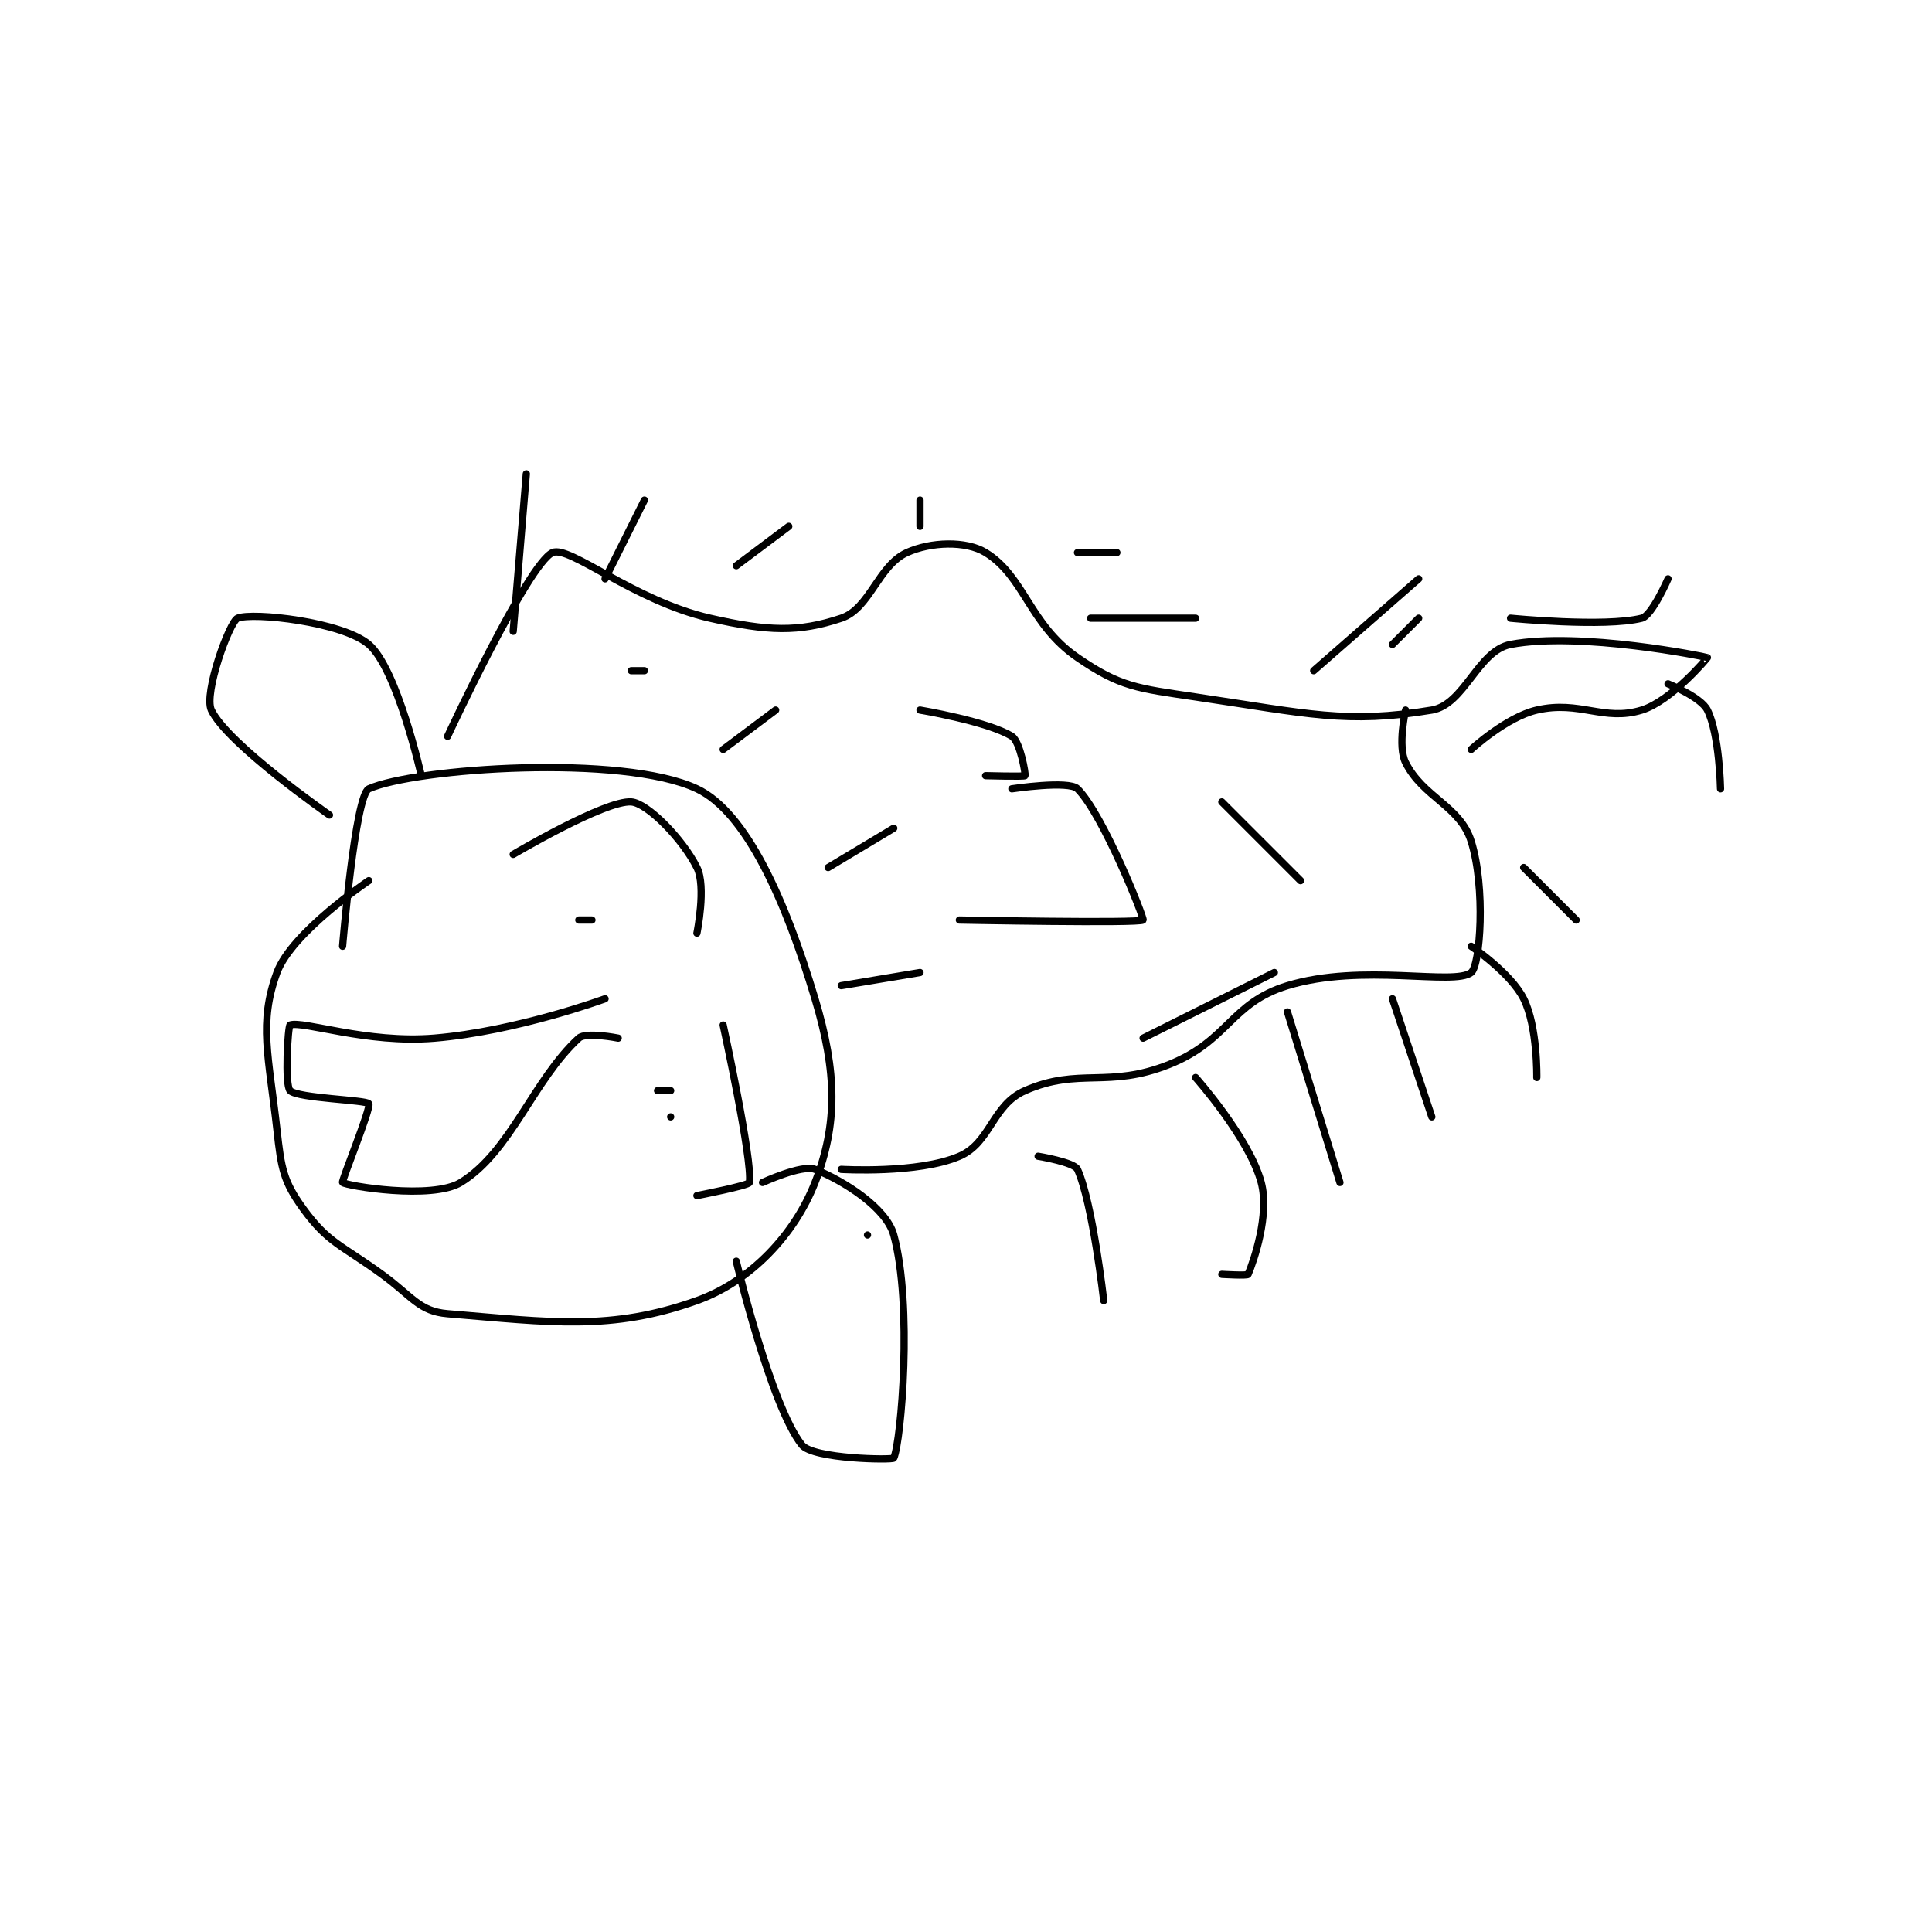 <?xml version="1.0" encoding="utf-8"?>
<!DOCTYPE svg PUBLIC "-//W3C//DTD SVG 1.1//EN" "http://www.w3.org/Graphics/SVG/1.1/DTD/svg11.dtd">
<svg viewBox="0 0 800 800" preserveAspectRatio="xMinYMin meet" xmlns="http://www.w3.org/2000/svg" version="1.1">
<g fill="none" stroke="black" stroke-linecap="round" stroke-linejoin="round" stroke-width="0.552">
<g transform="translate(87.52,196.209) scale(5.434) translate(-118.361,-304.028)">
<path id="0" d="M168.361 362.028 L168.361 362.028 "/>
<path id="1" d="M128.361 340.028 C128.361 340.028 129.323 328.489 130.361 328.028 C133.899 326.455 149.679 325.354 155.361 328.028 C159.118 329.796 162.108 336.516 164.361 344.028 C166.048 349.651 166.092 353.605 164.361 358.028 C162.813 361.983 159.476 365.558 155.361 367.028 C148.839 369.357 144.219 368.683 136.361 368.028 C134.18 367.846 133.682 366.716 131.361 365.028 C128.247 362.763 127.267 362.649 125.361 360.028 C123.844 357.941 123.685 356.945 123.361 354.028 C122.736 348.401 121.943 345.877 123.361 342.028 C124.493 338.955 130.361 335.028 130.361 335.028 "/>
<path id="2" d="M147.361 338.028 L146.361 338.028 "/>
<path id="3" d="M153.361 353.028 L153.361 353.028 "/>
<path id="4" d="M153.361 351.028 L152.361 351.028 "/>
<path id="5" d="M157.361 346.028 C157.361 346.028 159.617 356.363 159.361 358.028 C159.326 358.258 155.361 359.028 155.361 359.028 "/>
<path id="6" d="M155.361 339.028 C155.361 339.028 156.09 335.485 155.361 334.028 C154.268 331.842 151.591 329.116 150.361 329.028 C148.36 328.885 141.361 333.028 141.361 333.028 "/>
<path id="7" d="M127.361 330.028 C127.361 330.028 119.562 324.601 118.361 322.028 C117.764 320.748 119.749 315.283 120.361 315.028 C121.502 314.553 128.343 315.298 130.361 317.028 C132.527 318.884 134.361 327.028 134.361 327.028 "/>
<path id="8" d="M158.361 364.028 C158.361 364.028 161.002 375.079 163.361 378.028 C164.226 379.109 170.291 379.187 170.361 379.028 C170.936 377.713 171.812 367.349 170.361 362.028 C169.795 359.951 166.541 357.9 164.361 357.028 C163.38 356.635 160.361 358.028 160.361 358.028 "/>
<path id="9" d="M136.361 324.028 C136.361 324.028 142.483 310.873 144.361 310.028 C145.642 309.452 150.587 313.715 156.361 315.028 C160.757 316.027 163.083 316.121 166.361 315.028 C168.547 314.299 169.166 311.026 171.361 310.028 C173.173 309.204 175.865 309.107 177.361 310.028 C180.335 311.858 180.68 315.497 184.361 318.028 C187.619 320.268 188.902 320.367 193.361 321.028 C201.93 322.297 204.858 323.112 211.361 322.028 C213.853 321.613 214.869 317.502 217.361 317.028 C222.67 316.017 232.254 317.974 232.361 318.028 C232.382 318.038 229.618 321.334 227.361 322.028 C224.464 322.919 222.637 321.272 219.361 322.028 C217.03 322.566 214.361 325.028 214.361 325.028 "/>
<path id="10" d="M209.361 322.028 C209.361 322.028 208.736 324.777 209.361 326.028 C210.69 328.685 213.52 329.335 214.361 332.028 C215.474 335.588 215.058 341.48 214.361 342.028 C213.05 343.058 206.08 341.287 200.361 343.028 C196.033 344.345 195.88 347.22 191.361 349.028 C186.684 350.899 184.498 349.218 180.361 351.028 C177.857 352.123 177.753 355.002 175.361 356.028 C172.203 357.381 166.361 357.028 166.361 357.028 "/>
<path id="11" d="M229.361 320.028 C229.361 320.028 231.865 321.035 232.361 322.028 C233.283 323.871 233.361 328.028 233.361 328.028 "/>
<path id="12" d="M141.361 316.028 L142.361 304.028 "/>
<path id="13" d="M148.361 312.028 L151.361 306.028 "/>
<path id="14" d="M158.361 311.028 L162.361 308.028 "/>
<path id="15" d="M172.361 308.028 L172.361 306.028 "/>
<path id="16" d="M184.361 310.028 L187.361 310.028 "/>
<path id="17" d="M185.361 315.028 L193.361 315.028 "/>
<path id="18" d="M208.361 317.028 L210.361 315.028 "/>
<path id="19" d="M202.361 319.028 L210.361 312.028 "/>
<path id="20" d="M217.361 315.028 C217.361 315.028 224.518 315.739 227.361 315.028 C228.143 314.832 229.361 312.028 229.361 312.028 "/>
<path id="21" d="M218.361 334.028 L222.361 338.028 "/>
<path id="22" d="M214.361 340.028 C214.361 340.028 217.374 342.054 218.361 344.028 C219.43 346.166 219.361 350.028 219.361 350.028 "/>
<path id="23" d="M208.361 344.028 L211.361 353.028 "/>
<path id="24" d="M200.361 345.028 L204.361 358.028 "/>
<path id="25" d="M193.361 350.028 C193.361 350.028 197.457 354.637 198.361 358.028 C199.013 360.474 197.799 364.006 197.361 365.028 C197.311 365.146 195.361 365.028 195.361 365.028 "/>
<path id="26" d="M181.361 356.028 C181.361 356.028 184.112 356.48 184.361 357.028 C185.511 359.558 186.361 367.028 186.361 367.028 "/>
<path id="27" d="M157.361 325.028 L161.361 322.028 "/>
<path id="28" d="M165.361 334.028 L170.361 331.028 "/>
<path id="29" d="M166.361 343.028 L172.361 342.028 "/>
<path id="30" d="M179.361 328.028 C179.361 328.028 183.707 327.373 184.361 328.028 C186.325 329.991 189.466 337.912 189.361 338.028 C189.122 338.294 175.361 338.028 175.361 338.028 "/>
<path id="31" d="M172.361 322.028 C172.361 322.028 177.546 322.893 179.361 324.028 C179.994 324.423 180.424 326.933 180.361 327.028 C180.307 327.109 177.361 327.028 177.361 327.028 "/>
<path id="32" d="M195.361 329.028 L201.361 335.028 "/>
<path id="33" d="M189.361 347.028 L199.361 342.028 "/>
<path id="34" d="M151.361 319.028 L150.361 319.028 "/>
<path id="35" d="M148.361 344.028 C148.361 344.028 141.616 346.507 135.361 347.028 C130.208 347.457 125.332 345.675 124.361 346.028 C124.195 346.088 123.937 350.604 124.361 351.028 C124.954 351.621 130.191 351.731 130.361 352.028 C130.547 352.354 128.255 357.937 128.361 358.028 C128.664 358.288 135.176 359.363 137.361 358.028 C141.178 355.695 142.904 350.197 146.361 347.028 C146.905 346.529 149.361 347.028 149.361 347.028 "/>
</g>
</g>
</svg>
